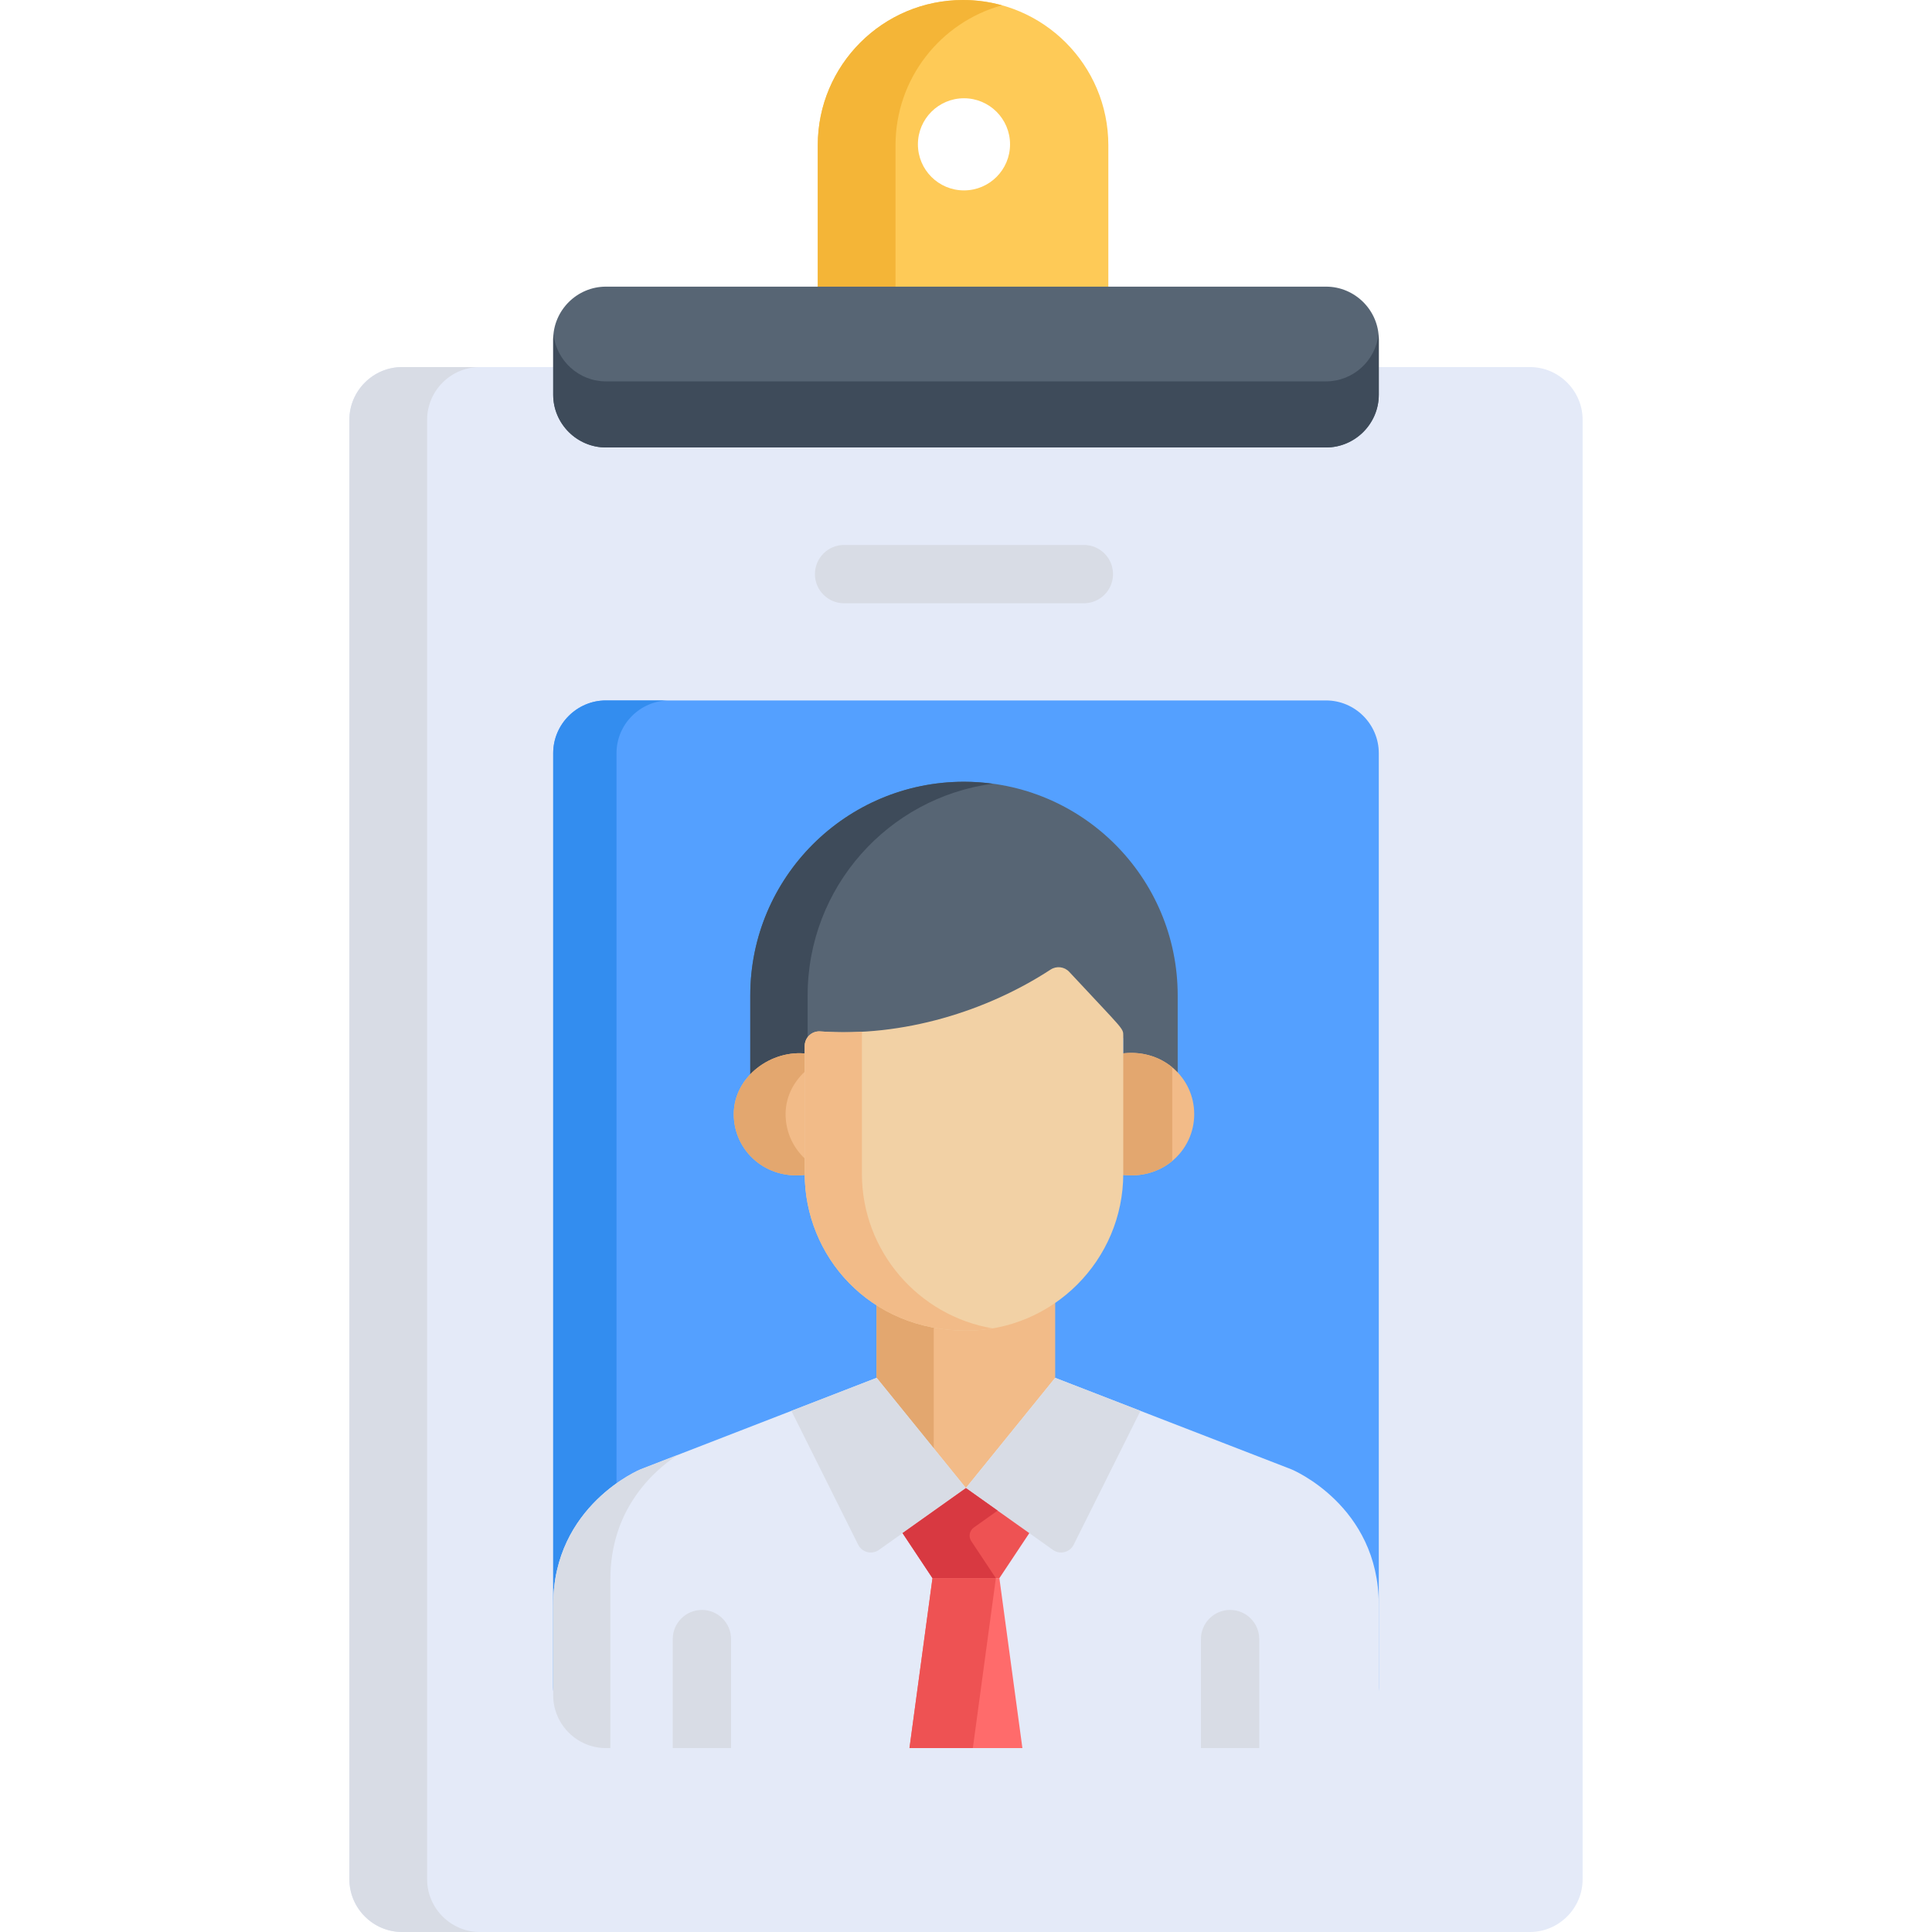 <?xml version="1.0" encoding="iso-8859-1"?>
<!-- Generator: Adobe Illustrator 19.0.0, SVG Export Plug-In . SVG Version: 6.00 Build 0)  -->
<svg version="1.1" id="Capa_1" xmlns="http://www.w3.org/2000/svg" xmlns:xlink="http://www.w3.org/1999/xlink" x="0px" y="0px"
	 viewBox="0 0 512 512" style="enable-background:new 0 0 512 512;" xml:space="preserve">
<path style="fill:#FECA57;" d="M255.219,0c-21.264,0-38.502,17.238-38.502,38.502v40.553h77.004V38.502
	C293.721,17.238,276.483,0,255.219,0z M255.464,50.458c-6.742,0-12.208-5.466-12.208-12.208c0-6.743,5.466-12.208,12.208-12.208
	c6.743,0,12.209,5.466,12.209,12.208S262.207,50.458,255.464,50.458z"/>
<path style="fill:#F4B537;" d="M265.521,1.405C262.241,0.496,258.789,0,255.219,0c-21.264,0-38.502,17.238-38.502,38.502v40.553
	h20.605V38.502C237.322,20.808,249.262,5.912,265.521,1.405z"/>
<path style="fill:#E4EAF8;" d="M405.432,97.274h-40.037H146.603h-40.036c-7.689,0-13.98,6.291-13.98,13.979V498.02
	c0,7.689,6.291,13.979,13.98,13.979h298.866c7.688,0,13.98-6.291,13.98-13.979V111.254
	C419.411,103.565,413.12,97.274,405.432,97.274z"/>
<path style="fill:#D8DCE5;" d="M113.192,498.021V111.254c0-7.689,6.291-13.979,13.979-13.979h-20.605
	c-7.689,0-13.98,6.291-13.98,13.979v386.767c0,7.689,6.291,13.979,13.98,13.979h20.605C119.482,512,113.192,505.709,113.192,498.021
	z"/>
<path style="fill:#54A0FF;" d="M351.416,185.625H160.582c-7.689,0-13.98,6.291-13.98,13.98v247.618c0,7.689,6.291,13.98,13.98,13.98
	h190.833c7.689,0,13.98-6.291,13.98-13.98V199.604C365.395,191.916,359.104,185.625,351.416,185.625z"/>
<path style="fill:#338DEF;" d="M163.383,447.223V199.604c0-7.689,6.291-13.98,13.98-13.98h-16.78
	c-7.689,0-13.979,6.291-13.979,13.98v247.618c0,7.689,6.291,13.979,13.979,13.979h16.78
	C169.674,461.202,163.383,454.911,163.383,447.223z"/>
<path style="fill:#576574;" d="M255.465,207.172c-31.28,0-56.636,25.357-56.636,56.637v22.413c3.785-3.509,9.17-5.416,14.427-4.714
	v-2.822c0-2.244,1.916-4.016,4.137-3.847c21.897,1.573,44.182-5.385,61.032-16.392c1.573-1.028,3.656-0.772,4.934,0.602
	c14.405,15.484,14.318,14.885,14.318,16.907v5.542c5.762-0.864,10.873,0.917,14.424,4.219v-21.906
	C312.101,232.529,286.745,207.172,255.465,207.172z"/>
<path style="fill:#3E4B5A;" d="M214.03,263.809c0-28.701,21.352-52.399,49.036-56.114c-2.488-0.334-5.022-0.522-7.601-0.522
	c-31.28,0-56.636,25.356-56.636,56.637v22.413c3.785-3.509,9.17-5.416,14.427-4.713v-2.822c0-0.871,0.292-1.669,0.775-2.312v-12.567
	H214.03z"/>
<g>
	<path style="fill:#F2BB88;" d="M296.927,279.245v31.025c0,0.336-0.018,0.668-0.026,1.004c10.979,1.662,19.578-6.27,19.578-16.013
		C316.479,285.499,307.873,277.604,296.927,279.245z"/>
	<path style="fill:#F2BB88;" d="M214.006,310.27v-31.013c-9.558-1.276-19.553,6.059-19.553,16.004c0,9.73,8.58,17.677,19.577,16.013
		C214.022,310.939,214.006,310.605,214.006,310.27z"/>
</g>
<g>
	<path style="fill:#E3A76F;" d="M310.662,282.86c-3.509-2.911-8.336-4.424-13.736-3.615v31.025c0,0.336-0.017,0.668-0.026,1.004
		c5.416,0.82,10.25-0.698,13.761-3.613V282.86H310.662z"/>
	<path style="fill:#E3A76F;" d="M214.005,307.663c-3.609-2.996-5.817-7.469-5.817-12.402c0-4.801,2.333-8.989,5.817-11.898v-4.105
		c-9.558-1.276-19.553,6.059-19.553,16.004c0,9.73,8.579,17.677,19.577,16.013c-0.008-0.335-0.024-0.668-0.024-1.003V307.663z"/>
</g>
<path style="fill:#F2BB88;" d="M256.068,351.128c-9.15,0-17.191-2.512-23.768-6.714v22.228l23.666,29.212l23.666-29.212v-22.854
	C272.928,348.412,264.811,351.128,256.068,351.128z"/>
<path style="fill:#E3A76F;" d="M247.457,350.345c-5.642-1.047-10.732-3.104-15.156-5.931v22.228l15.156,18.708V350.345z"/>
<path style="fill:#E4EAF8;" d="M342.239,389.387l-62.607-24.246l-23.666,29.212L232.3,365.141l-62.541,24.246
	c0,0-23.156,9.52-23.156,35.917v23.98c0.001,7.688,6.291,13.978,13.979,13.978h190.833c7.689,0,13.979-6.291,13.979-13.98v-23.979
	C365.395,398.907,342.239,389.387,342.239,389.387z"/>
<path style="fill:#D8DCE5;" d="M160.582,463.263h1.177v-44.779c0-18.111,10.899-28.276,17.742-32.874l-9.742,3.777
	c0,0-23.156,9.52-23.156,35.917v23.979C146.603,456.972,152.894,463.263,160.582,463.263z"/>
<path style="fill:#F2D1A5;" d="M283.358,257.547c-1.279-1.374-3.361-1.63-4.934-0.602c-16.85,11.007-39.135,17.965-61.032,16.392
	c-2.221-0.168-4.137,1.604-4.137,3.847v33.835c0,21.746,17.039,41.608,42.813,41.608c22.943,0,41.609-18.666,41.609-41.608v-36.567
	C297.677,272.432,297.764,273.031,283.358,257.547z"/>
<path style="fill:#F2BB88;" d="M228.411,311.021v-37.595c-3.666,0.195-7.348,0.176-11.019-0.088
	c-2.221-0.168-4.137,1.604-4.137,3.847v33.835c0,21.746,17.039,41.608,42.813,41.608c2.378,0,4.706-0.211,6.976-0.596
	C243.412,348.703,228.411,331.585,228.411,311.021z"/>
<g>
	<path style="fill:#D8DCE5;" d="M284.541,409.363l17.697-35.467l-22.606-8.755l-23.666,29.212l23.073,16.387
		C280.907,412.066,283.518,411.413,284.541,409.363z"/>
	<path style="fill:#D8DCE5;" d="M227.424,409.363l-17.697-35.467l22.606-8.755l23.666,29.212l-23.073,16.387
		C231.058,412.066,228.447,411.413,227.424,409.363z"/>
</g>
<path style="fill:#EE5253;" d="M255.997,394.373v-0.02l-0.014,0.01l-0.014-0.01v0.02l-16.782,11.919l7.933,11.939
	c6.397,0,11.33,0,17.727,0l7.933-11.939L255.997,394.373z"/>
<path style="fill:#D83941;" d="M264.381,400.327l-8.384-5.954v-0.02l-0.014,0.01l-0.014-0.01v0.02l-16.782,11.919l7.933,11.939
	c6.172,0,10.966,0,16.796,0l-6.513-9.803c-0.791-1.19-0.494-2.794,0.672-3.621L264.381,400.327z"/>
<path style="fill:#FF6B6B;" d="M247.119,418.231l-6.1,45.032h29.927l-6.1-45.032C258.447,418.231,253.518,418.231,247.119,418.231z"
	/>
<path style="fill:#EE5253;" d="M247.119,418.231l-6.1,45.032h16.796l6.099-45.032C258.059,418.231,253.315,418.231,247.119,418.231z
	"/>
<g>
	<path style="fill:#D8DCE5;" d="M193.74,463.263v-28.885c0-4.267-3.459-7.727-7.727-7.727c-4.267,0-7.727,3.459-7.727,7.727v28.885
		H193.74z"/>
	<path style="fill:#D8DCE5;" d="M333.712,463.263v-28.885c0-4.267-3.459-7.727-7.727-7.727s-7.727,3.459-7.727,7.727v28.885H333.712
		z"/>
	<path style="fill:#D8DCE5;" d="M287.236,159.874h-63.544c-4.267,0-7.727-3.459-7.727-7.727c0-4.267,3.459-7.727,7.727-7.727h63.544
		c4.267,0,7.727,3.459,7.727,7.727S291.504,159.874,287.236,159.874z"/>
</g>
<path style="fill:#576574;" d="M351.416,75.964H160.582c-7.689,0-13.98,6.291-13.98,13.98v14.661c0,7.689,6.291,13.98,13.98,13.98
	h190.833c7.689,0,13.98-6.291,13.98-13.98V89.944C365.395,82.255,359.104,75.964,351.416,75.964z"/>
<path style="fill:#3E4B5A;" d="M351.416,101.07H160.582c-7.175,0-13.128-5.48-13.892-12.46c-0.046,0.44-0.087,0.882-0.087,1.334
	v14.661c0,7.689,6.291,13.979,13.98,13.979h190.833c7.689,0,13.979-6.291,13.979-13.979V89.944c0-0.452-0.042-0.893-0.087-1.334
	C364.544,95.59,358.591,101.07,351.416,101.07z"/>
<g>
</g>
<g>
</g>
<g>
</g>
<g>
</g>
<g>
</g>
<g>
</g>
<g>
</g>
<g>
</g>
<g>
</g>
<g>
</g>
<g>
</g>
<g>
</g>
<g>
</g>
<g>
</g>
<g>
</g>
</svg>
